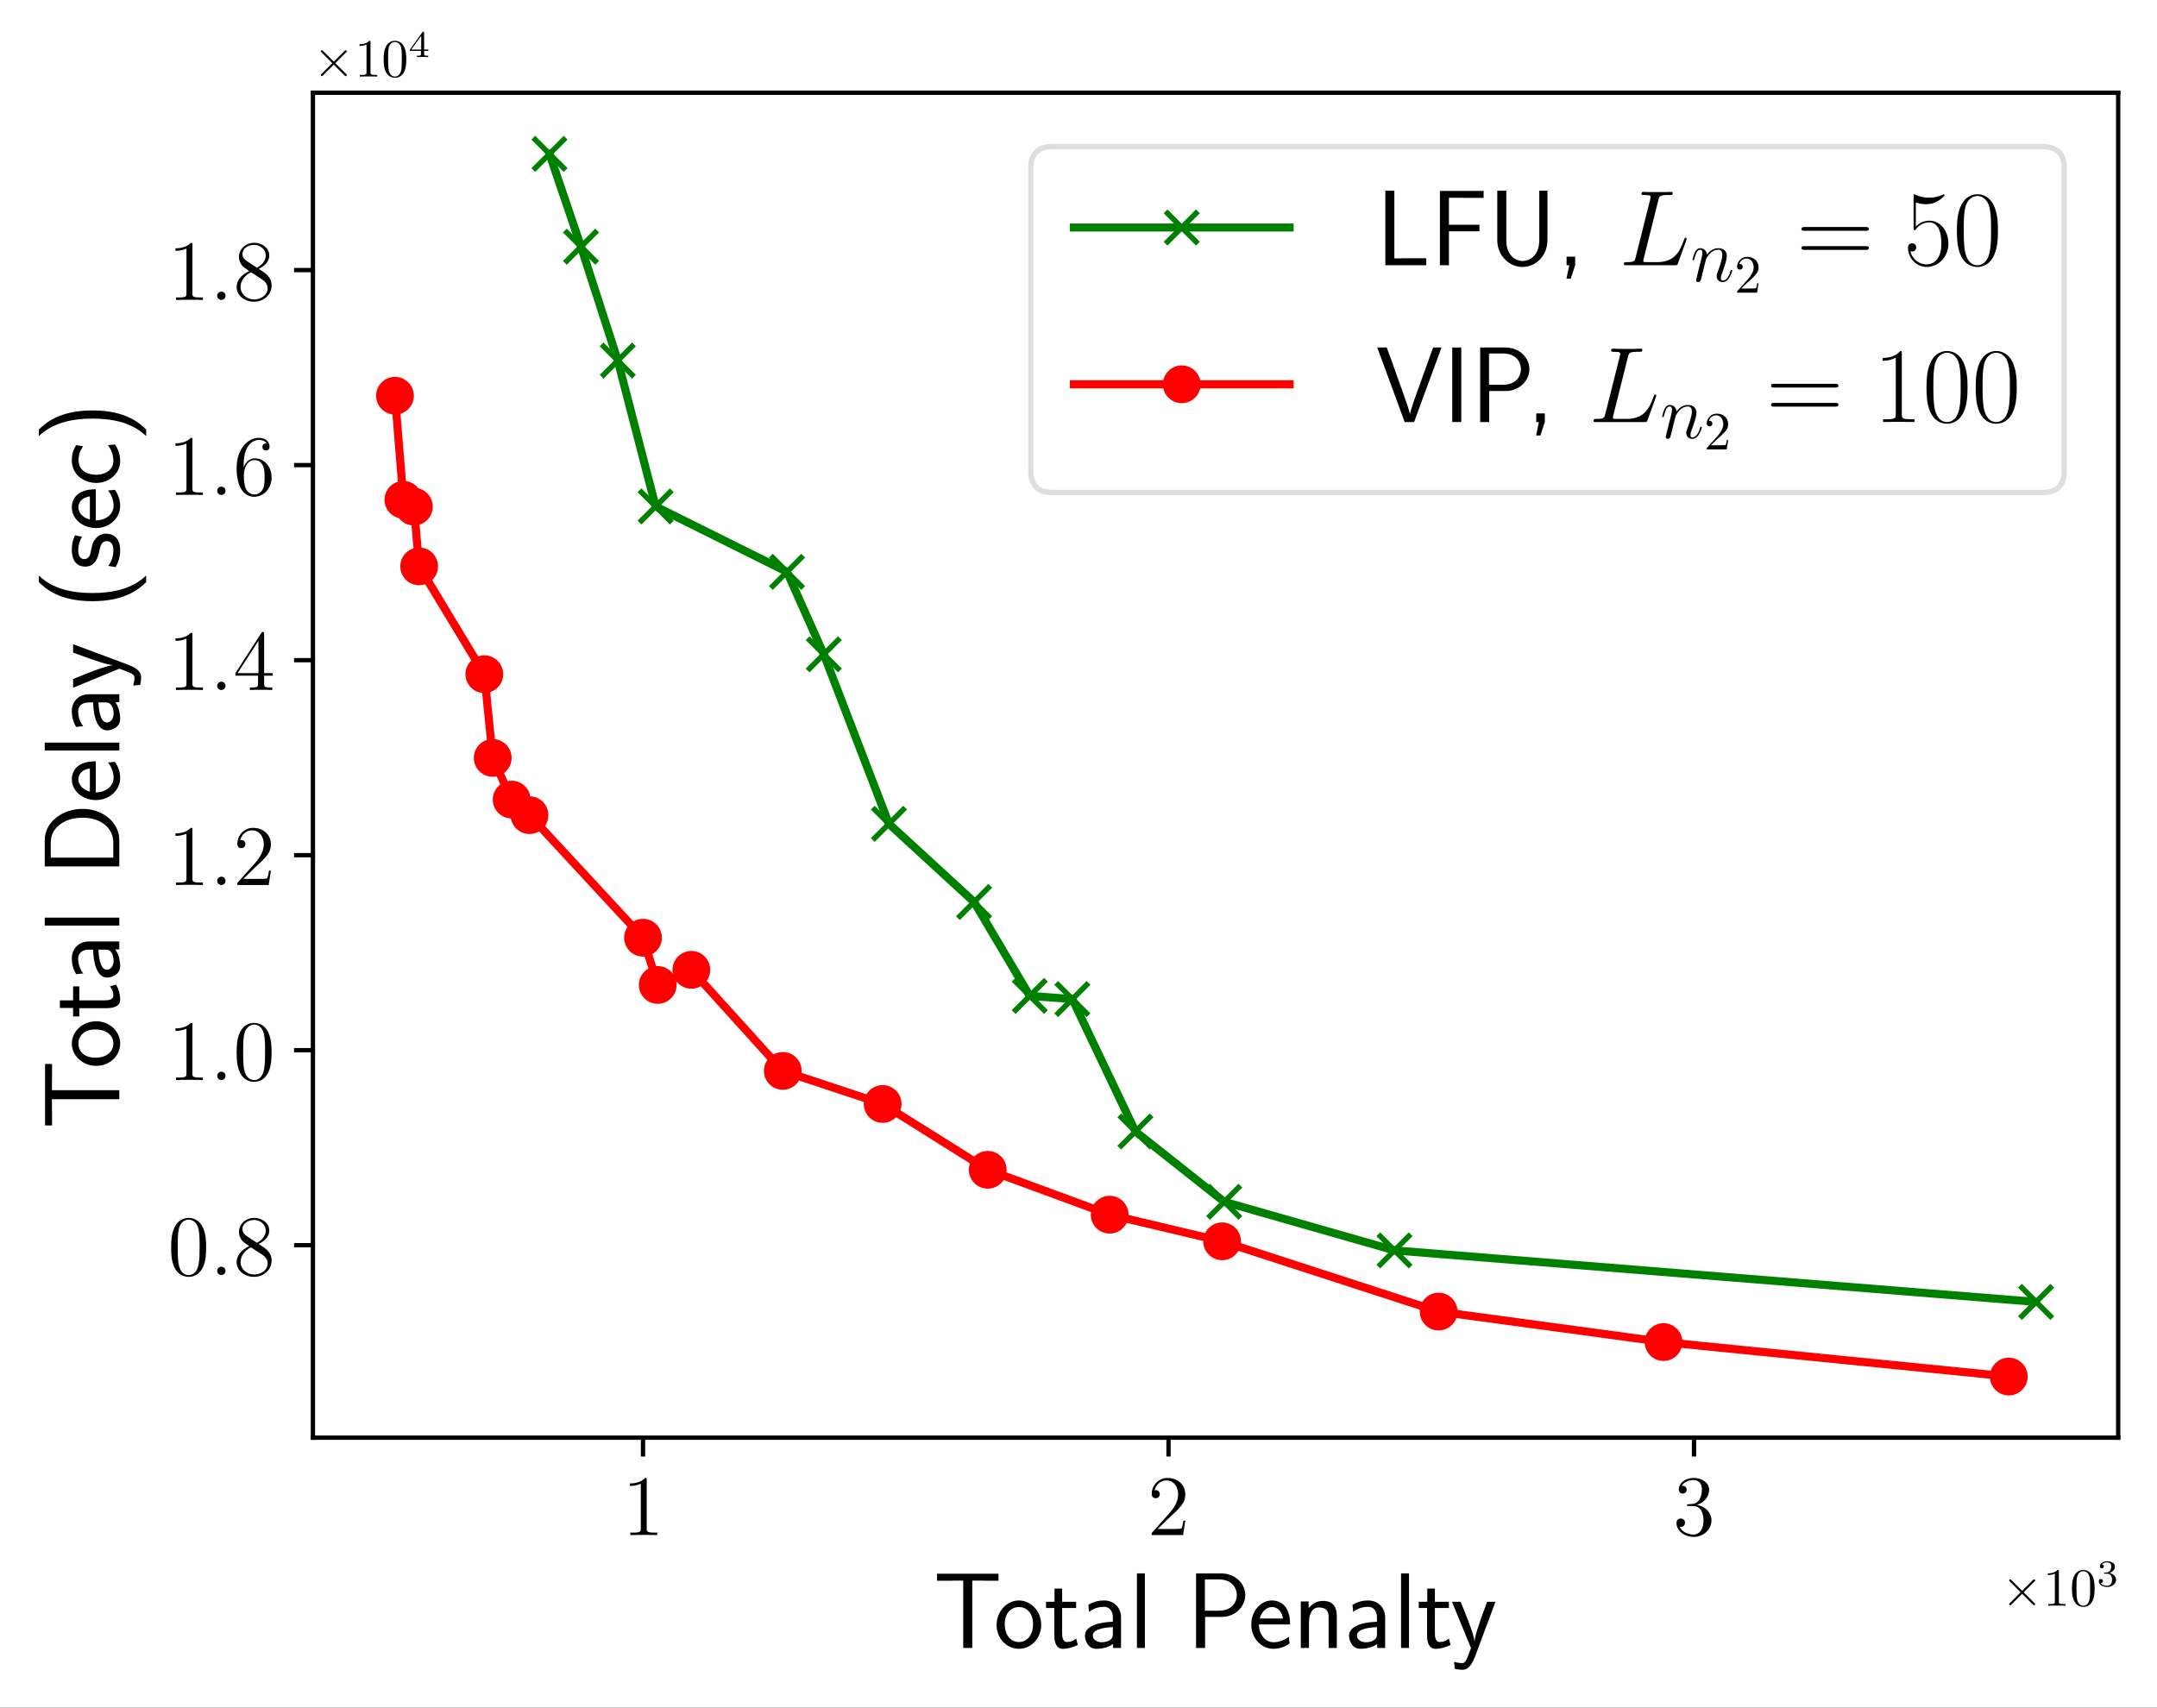 <svg xmlns="http://www.w3.org/2000/svg" xmlns:xlink="http://www.w3.org/1999/xlink" version="1.1" width="400.034pt" height="316.764pt" viewBox="0 0 400.034 316.764">
<rect x="0" y="0" width="400.034" height="316.764" fill="#333333" stroke="none"/>
<defs>
<path id="font_0_51" d="M.288 .641C.288 .664 .288 .665 .268 .665 .244 .638 .194 .601 .091 .601V.572C.114 .572 .164 .572 .219 .598V.077C.219 .041 .216 .029 .128 .029H.097V0C.124 .002 .221 .002 .254 .002 .287 .002 .383 .002 .41 0V.029H.379C.291 .029 .288 .041 .288 .077V.641Z"/>
<path id="font_0_52" d="M.44 .168H.418C.415 .151 .407 .096 .397 .08 .39 .071 .333 .071 .303 .071H.118C.145 .094 .206 .158 .232 .182 .384 .322 .44 .374 .44 .473 .44 .588 .349 .665 .233 .665 .117 .665 .049 .566 .049 .48 .049 .429 .093 .429 .096 .429 .117 .429 .143 .444 .143 .476 .143 .504 .124 .523 .096 .523 .087 .523 .085 .523 .082 .522 .101 .59 .155 .636 .22 .636 .305 .636 .357 .565 .357 .473 .357 .388 .308 .314 .251 .25L.049 .024V0H.414L.44 .168Z"/>
<path id="font_0_53" d="M.184 .359C.167 .358 .163 .357 .163 .348 .163 .338 .168 .338 .186 .338H.232C.317 .338 .355 .268 .355 .172 .355 .041 .287 .006 .238 .006 .19 .006 .108 .029 .079 .095 .111 .09 .14 .108 .14 .144 .14 .173 .119 .193 .091 .193 .067 .193 .041 .179 .041 .141 .041 .052 .13-.021 .241-.021 .36-.021 .448 .07 .448 .171 .448 .263 .374 .335 .278 .352 .365 .377 .421 .45 .421 .528 .421 .607 .339 .665 .242 .665 .142 .665 .068 .604 .068 .531 .068 .491 .099 .483 .114 .483 .135 .483 .159 .498 .159 .528 .159 .56 .135 .574 .113 .574 .107 .574 .105 .574 .102 .573 .14 .641 .234 .641 .239 .641 .272 .641 .337 .626 .337 .528 .337 .509 .334 .453 .305 .41 .275 .366 .241 .363 .214 .362L.184 .359Z"/>
<path id="font_1_86" d="M.362 .627H.445C.457 .627 .469 .626 .481 .626H.606V.691H.034V.626H.159C.171 .626 .183 .627 .195 .627H.278V0H.362V.627Z"/>
<path id="font_1_113" d="M.442 .214C.442 .342 .347 .442 .235 .442 .12 .442 .027 .339 .027 .214 .027 .087 .123-.008 .234-.008 .348-.008 .442 .09 .442 .214M.235 .055C.164 .055 .103 .113 .103 .222 .103 .338 .174 .381 .234 .381 .299 .381 .366 .334 .366 .222 .366 .109 .301 .055 .235 .055Z"/>
<path id="font_1_118" d="M.167 .372H.297V.43H.167V.553H.096V.43H.017V.372H.094V.119C.094 .062 .107-.008 .173-.008 .223-.008 .269 .006 .313 .029L.297 .088C.273 .067 .244 .055 .213 .055 .169 .055 .167 .111 .167 .136V.372Z"/>
<path id="font_1_99" d="M.376 .283C.376 .377 .309 .442 .219 .442 .175 .442 .127 .434 .072 .402L.078 .336C.103 .354 .146 .383 .218 .383 .269 .383 .3 .344 .3 .282V.244C.14 .239 .04 .193 .04 .114 .04 .073 .065-.008 .148-.008 .163-.008 .244-.006 .302 .037V0H.376V.283M.3 .132C.3 .114 .3 .09 .27 .072 .244 .055 .211 .053 .197 .053 .147 .053 .113 .081 .113 .116 .113 .186 .269 .193 .3 .194V.132Z"/>
<path id="font_1_110" d="M.148 .694H.074V0H.148V.694Z"/>
<path id="font_1_82" d="M.329 .289C.449 .289 .547 .382 .547 .492 .547 .6 .453 .694 .323 .694H.089V0H.173V.289H.329M.301 .638C.417 .638 .468 .565 .468 .492 .468 .424 .421 .347 .301 .347H.171V.638H.301Z"/>
<path id="font_1_103" d="M.391 .219C.391 .252 .389 .316 .357 .369 .322 .426 .265 .442 .222 .442 .118 .442 .03 .344 .03 .217 .03 .093 .121-.008 .236-.008 .281-.008 .336 .005 .386 .041 .386 .045 .384 .067 .383 .068 .383 .07 .38 .101 .38 .105 .332 .066 .277 .053 .237 .053 .173 .053 .104 .107 .101 .219H.391M.109 .274C.122 .329 .166 .381 .222 .381 .237 .381 .307 .379 .325 .274H.109Z"/>
<path id="font_1_112" d="M.409 .292C.409 .355 .394 .438 .281 .438 .217 .438 .175 .405 .147 .371V.433H.074V0H.15V.242C.15 .305 .174 .377 .242 .377 .33 .377 .333 .318 .333 .284V0H.409V.292Z"/>
<path id="font_1_123" d="M.418 .43H.34C.255 .201 .226 .108 .224 .058H.223C.22 .107 .176 .227 .141 .313L.094 .43H.013L.19-0C.179-.03 .163-.075 .158-.085 .136-.141 .121-.141 .105-.141 .101-.141 .069-.14 .033-.129L.039-.195C.064-.2 .089-.203 .107-.203 .132-.203 .182-.203 .228-.08L.418 .43Z"/>
<path id="font_2_3" d="M.389 .278 .189 .477C.177 .489 .175 .491 .167 .491 .157 .491 .147 .482 .147 .471 .147 .464 .149 .462 .16 .451L.36 .25 .16 .049C.149 .038 .147 .036 .147 .029 .147 .018 .157 .009 .167 .009 .175 .009 .177 .011 .189 .023L.388 .222 .595 .015C.597 .014 .604 .009 .61 .009 .622 .009 .63 .018 .63 .029 .63 .031 .63 .035 .627 .04 .626 .042 .467 .199 .417 .25L.6 .433C.605 .439 .62 .452 .625 .458 .626 .46 .63 .464 .63 .471 .63 .482 .622 .491 .61 .491 .602 .491 .598 .487 .587 .476L.389 .278Z"/>
<path id="font_3_51" d="M.294 .64C.294 .664 .294 .666 .271 .666 .209 .602 .121 .602 .089 .602V.571C.109 .571 .168 .571 .22 .597V.079C.22 .043 .217 .031 .127 .031H.095V0C.13 .003 .217 .003 .257 .003 .297 .003 .384 .003 .419 0V.031H.387C.297 .031 .294 .042 .294 .079V.64Z"/>
<path id="font_3_50" d="M.46 .32C.46 .4 .455 .48 .42 .554 .374 .65 .292 .666 .25 .666 .19 .666 .117 .64 .076 .547 .044 .478 .039 .4 .039 .32 .039 .245 .043 .155 .084 .079 .127-.002 .2-.022 .249-.022 .303-.022 .379-.001 .423 .094 .455 .163 .46 .241 .46 .32M.249-0C.21-0 .151 .025 .133 .121 .122 .181 .122 .273 .122 .332 .122 .396 .122 .462 .13 .516 .149 .635 .224 .644 .249 .644 .282 .644 .348 .626 .367 .527 .377 .471 .377 .395 .377 .332 .377 .257 .377 .189 .366 .125 .351 .03 .294-0 .249-0Z"/>
<path id="font_4_53" d="M.273 .334C.351 .334 .407 .28 .407 .173 .407 .049 .335 .012 .277 .012 .237 .012 .149 .023 .107 .082 .154 .084 .165 .117 .165 .138 .165 .17 .141 .193 .11 .193 .082 .193 .054 .176 .054 .135 .054 .041 .158-.02 .279-.02 .418-.02 .514 .073 .514 .173 .514 .251 .45 .329 .34 .352 .445 .39 .483 .465 .483 .526 .483 .605 .392 .664 .281 .664 .17 .664 .085 .61 .085 .53 .085 .496 .107 .477 .137 .477 .168 .477 .188 .5 .188 .528 .188 .557 .168 .578 .137 .58 .172 .624 .241 .635 .278 .635 .323 .635 .386 .613 .386 .526 .386 .484 .372 .438 .346 .407 .313 .369 .285 .367 .235 .364 .21 .362 .208 .362 .203 .361 .201 .361 .193 .359 .193 .348 .193 .334 .202 .334 .219 .334H.273Z"/>
<path id="font_0_50" d="M.448 .32C.448 .403 .443 .484 .407 .56 .366 .643 .294 .665 .245 .665 .187 .665 .116 .636 .079 .553 .051 .49 .041 .428 .041 .32 .041 .223 .048 .15 .084 .079 .123 .003 .192-.021 .244-.021 .331-.021 .381 .031 .41 .089 .446 .164 .448 .262 .448 .32M.244-.001C.212-.001 .147 .017 .128 .126 .117 .186 .117 .262 .117 .332 .117 .414 .117 .488 .133 .547 .15 .614 .201 .645 .244 .645 .282 .645 .34 .622 .359 .536 .372 .479 .372 .4 .372 .332 .372 .265 .372 .189 .361 .128 .342 .018 .279-.001 .244-.001Z"/>
<path id="font_5_59" d="M.184 .048C.184 .077 .16 .097 .136 .097 .107 .097 .087 .073 .087 .049 .087 .02 .111 0 .135 0 .164 0 .184 .024 .184 .048Z"/>
<path id="font_0_58" d="M.298 .361C.348 .388 .421 .434 .421 .518 .421 .605 .337 .665 .245 .665 .146 .665 .068 .592 .068 .501 .068 .467 .078 .433 .106 .399 .117 .386 .118 .385 .188 .336 .091 .291 .041 .224 .041 .151 .041 .045 .142-.021 .244-.021 .355-.021 .448 .061 .448 .166 .448 .268 .376 .313 .298 .361M.162 .451C.149 .46 .109 .486 .109 .535 .109 .6 .177 .641 .244 .641 .316 .641 .38 .589 .38 .517 .38 .456 .336 .407 .278 .375L.162 .451M.209 .322 .33 .243C.356 .226 .402 .195 .402 .134 .402 .058 .325 .006 .245 .006 .16 .006 .087 .068 .087 .151 .087 .229 .144 .292 .209 .322Z"/>
<path id="font_0_54" d="M.361 .651C.361 .67 .361 .675 .347 .675 .339 .675 .336 .675 .328 .663L.027 .196V.167H.29V.076C.29 .039 .288 .029 .215 .029H.195V0C.218 .002 .297 .002 .325 .002 .353 .002 .433 .002 .456 0V.029H.436C.364 .029 .361 .039 .361 .076V.167H.462V.196H.361V.651M.295 .573V.196H.052L.295 .573Z"/>
<path id="font_0_56" d="M.123 .348C.123 .601 .246 .641 .3 .641 .336 .641 .372 .63 .391 .6 .379 .6 .341 .6 .341 .559 .341 .537 .356 .518 .382 .518 .407 .518 .424 .533 .424 .562 .424 .614 .386 .665 .299 .665 .173 .665 .041 .536 .041 .316 .041 .041 .161-.021 .246-.021 .355-.021 .448 .074 .448 .204 .448 .337 .355 .426 .255 .426 .166 .426 .133 .349 .123 .321V.348M.246 .006C.183 .006 .153 .062 .144 .083 .135 .109 .125 .158 .125 .228 .125 .307 .161 .406 .251 .406 .306 .406 .335 .369 .35 .335 .366 .298 .366 .248 .366 .205 .366 .154 .366 .109 .347 .071 .322 .023 .286 .006 .246 .006Z"/>
<path id="font_1_70" d="M.089 .694V0H.335C.499 0 .625 .154 .625 .341 .625 .534 .499 .694 .335 .694H.089M.171 .056V.638H.313C.447 .638 .543 .515 .543 .341 .543 .174 .448 .056 .313 .056H.171Z"/>
<path id="font_1_41" d="M.252 .749C.198 .694 .074 .566 .074 .25 .074-.067 .198-.194 .252-.25H.313C.19-.122 .15 .057 .15 .249 .15 .44 .188 .62 .313 .749H.252Z"/>
<path id="font_1_117" d="M.322 .412C.263 .44 .217 .442 .187 .442 .116 .442 .031 .417 .031 .316 .031 .215 .141 .193 .171 .187 .217 .178 .268 .168 .268 .118 .268 .055 .196 .055 .183 .055 .143 .055 .088 .066 .038 .102L.026 .035C.083 .002 .138-.008 .184-.008 .307-.008 .338 .067 .338 .124 .338 .173 .31 .206 .291 .221 .258 .247 .246 .25 .164 .267 .15 .269 .101 .28 .101 .325 .101 .382 .164 .382 .178 .382 .243 .382 .283 .362 .31 .347L.322 .412Z"/>
<path id="font_1_101" d="M.385 .399C.385 .406 .339 .426 .327 .43 .294 .442 .252 .442 .241 .442 .111 .442 .033 .329 .033 .215 .033 .095 .12-.008 .237-.008 .304-.008 .352 .014 .391 .04L.385 .106C.342 .073 .292 .055 .238 .055 .16 .055 .109 .123 .109 .216 .109 .288 .142 .379 .242 .379 .297 .379 .328 .368 .374 .337L.385 .399Z"/>
<path id="font_1_42" d="M.113-.25C.167-.195 .291-.067 .291 .249 .291 .566 .167 .693 .113 .749H.052C.175 .621 .215 .442 .215 .25 .215 .059 .177-.121 .052-.25H.113Z"/>
<path id="font_4_54" d="M.529 .164V.2H.418V.646C.418 .667 .418 .674 .396 .674 .384 .674 .38 .674 .37 .66L.039 .2V.164H.333V.082C.333 .048 .333 .036 .252 .036H.225V0C.275 .002 .339 .004 .375 .004 .412 .004 .476 .002 .526 0V.036H.499C.418 .036 .418 .048 .418 .082V.164H.529M.34 .566V.2H.076L.34 .566Z"/>
<clipPath id="clip_6">
<path transform="matrix(1,0,0,-1,0,316.764)" d="M58.034 50.082H392.834V299.562H58.034Z"/>
</clipPath>
<clipPath id="clip_7">
<path transform="matrix(1,0,0,-1,377.616,241.497)" d="M-8-8H8V8H-8Z"/>
</clipPath>
<clipPath id="clip_8">
<path transform="matrix(1,0,0,-1,258.619,231.944)" d="M-8-8H8V8H-8Z"/>
</clipPath>
<clipPath id="clip_9">
<path transform="matrix(1,0,0,-1,227.042,222.93)" d="M-8-8H8V8H-8Z"/>
</clipPath>
<clipPath id="clip_10">
<path transform="matrix(1,0,0,-1,210.572,209.887)" d="M-8-8H8V8H-8Z"/>
</clipPath>
<clipPath id="clip_11">
<path transform="matrix(1,0,0,-1,198.877,185.326)" d="M-8-8H8V8H-8Z"/>
</clipPath>
<clipPath id="clip_12">
<path transform="matrix(1,0,0,-1,190.983,184.737)" d="M-8-8H8V8H-8Z"/>
</clipPath>
<clipPath id="clip_13">
<path transform="matrix(1,0,0,-1,180.652,167.313)" d="M-8-8H8V8H-8Z"/>
</clipPath>
<clipPath id="clip_14">
<path transform="matrix(1,0,0,-1,164.864,152.821)" d="M-8-8H8V8H-8Z"/>
</clipPath>
<clipPath id="clip_15">
<path transform="matrix(1,0,0,-1,152.779,121.373)" d="M-8-8H8V8H-8Z"/>
</clipPath>
<clipPath id="clip_16">
<path transform="matrix(1,0,0,-1,145.957,106.073)" d="M-8-8H8V8H-8Z"/>
</clipPath>
<clipPath id="clip_17">
<path transform="matrix(1,0,0,-1,121.592,93.944)" d="M-8-8H8V8H-8Z"/>
</clipPath>
<clipPath id="clip_18">
<path transform="matrix(1,0,0,-1,114.575,66.885)" d="M-8-8H8V8H-8Z"/>
</clipPath>
<clipPath id="clip_19">
<path transform="matrix(1,0,0,-1,107.753,45.762)" d="M-8-8H8V8H-8Z"/>
</clipPath>
<clipPath id="clip_20">
<path transform="matrix(1,0,0,-1,101.905,28.543)" d="M-8-8H8V8H-8Z"/>
</clipPath>
<clipPath id="clip_21">
<path transform="matrix(1,0,0,-1,0,316.764)" d="M58.034 50.082H392.834V299.562H58.034Z"/>
</clipPath>
<clipPath id="clip_22">
<path transform="matrix(1,0,0,-1,372.548,255.343)" d="M-8-8H8V8H-8Z"/>
</clipPath>
<clipPath id="clip_23">
<path transform="matrix(1,0,0,-1,308.518,248.947)" d="M-8-8H8V8H-8Z"/>
</clipPath>
<clipPath id="clip_24">
<path transform="matrix(1,0,0,-1,266.805,243.291)" d="M-8-8H8V8H-8Z"/>
</clipPath>
<clipPath id="clip_25">
<path transform="matrix(1,0,0,-1,226.652,230.26)" d="M-8-8H8V8H-8Z"/>
</clipPath>
<clipPath id="clip_26">
<path transform="matrix(1,0,0,-1,205.796,225.317)" d="M-8-8H8V8H-8Z"/>
</clipPath>
<clipPath id="clip_27">
<path transform="matrix(1,0,0,-1,183.186,216.992)" d="M-8-8H8V8H-8Z"/>
</clipPath>
<clipPath id="clip_28">
<path transform="matrix(1,0,0,-1,163.694,204.781)" d="M-8-8H8V8H-8Z"/>
</clipPath>
<clipPath id="clip_29">
<path transform="matrix(1,0,0,-1,145.177,198.645)" d="M-8-8H8V8H-8Z"/>
</clipPath>
<clipPath id="clip_30">
<path transform="matrix(1,0,0,-1,128.219,179.9)" d="M-8-8H8V8H-8Z"/>
</clipPath>
<clipPath id="clip_31">
<path transform="matrix(1,0,0,-1,121.982,182.708)" d="M-8-8H8V8H-8Z"/>
</clipPath>
<clipPath id="clip_32">
<path transform="matrix(1,0,0,-1,119.253,173.942)" d="M-8-8H8V8H-8Z"/>
</clipPath>
<clipPath id="clip_33">
<path transform="matrix(1,0,0,-1,98.202,151.202)" d="M-8-8H8V8H-8Z"/>
</clipPath>
<clipPath id="clip_34">
<path transform="matrix(1,0,0,-1,94.888,148.321)" d="M-8-8H8V8H-8Z"/>
</clipPath>
<clipPath id="clip_35">
<path transform="matrix(1,0,0,-1,91.38,140.588)" d="M-8-8H8V8H-8Z"/>
</clipPath>
<clipPath id="clip_36">
<path transform="matrix(1,0,0,-1,89.82,125.057)" d="M-8-8H8V8H-8Z"/>
</clipPath>
<clipPath id="clip_37">
<path transform="matrix(1,0,0,-1,77.735,105.06)" d="M-8-8H8V8H-8Z"/>
</clipPath>
<clipPath id="clip_38">
<path transform="matrix(1,0,0,-1,76.761,93.98)" d="M-8-8H8V8H-8Z"/>
</clipPath>
<clipPath id="clip_39">
<path transform="matrix(1,0,0,-1,74.812,92.707)" d="M-8-8H8V8H-8Z"/>
</clipPath>
<clipPath id="clip_40">
<path transform="matrix(1,0,0,-1,73.252,73.408)" d="M-8-8H8V8H-8Z"/>
</clipPath>
<path id="font_1_78" d="M.261 .065C.249 .065 .237 .064 .225 .064H.172V.694H.088V0H.469V.065H.261Z"/>
<path id="font_1_72" d="M.456 .316V.377H.172V.628H.294C.306 .628 .318 .627 .33 .627H.495V.692H.088V0H.172V.316H.456Z"/>
<path id="font_1_87" d="M.555 .694H.479V.232C.479 .099 .398 .04 .324 .04 .248 .04 .172 .102 .172 .231V.694H.088V.233C.088 .089 .199-.016 .323-.016 .447-.016 .555 .089 .555 .233V.694Z"/>
<path id="font_1_45" d="M.17 .001V.08H.09V0H.115L.089-.125H.129L.17 .001Z"/>
<path id="font_5_77" d="M.367 .606C.376 .644 .379 .654 .467 .654 .494 .654 .501 .654 .501 .673 .501 .683 .49 .683 .486 .683 .466 .683 .443 .681 .423 .681H.289C.27 .681 .248 .683 .229 .683 .221 .683 .21 .683 .21 .664 .21 .654 .219 .654 .234 .654 .295 .654 .295 .646 .295 .635 .295 .633 .295 .627 .291 .612L.156 .074C.147 .039 .145 .029 .075 .029 .056 .029 .046 .029 .046 .011 .046 0 .052 0 .072 0H.52C.542 0 .543 .001 .55 .019L.627 .232C.629 .237 .631 .243 .631 .246 .631 .252 .626 .256 .621 .256 .62 .256 .615 .256 .613 .252 .611 .251 .611 .249 .603 .23 .571 .142 .526 .029 .357 .029H.261C.247 .029 .245 .029 .239 .03 .228 .031 .227 .033 .227 .041 .227 .048 .229 .054 .231 .063L.367 .606Z"/>
<path id="font_5_111" d="M.206 .293C.208 .299 .233 .349 .27 .381 .296 .405 .33 .421 .369 .421 .409 .421 .423 .391 .423 .351 .423 .294 .382 .18 .362 .126 .353 .102 .348 .089 .348 .071 .348 .026 .379-.01 .427-.01 .52-.01 .555 .137 .555 .143 .555 .148 .551 .152 .545 .152 .536 .152 .535 .149 .53 .132 .507 .05 .469 .01 .43 .01 .42 .01 .404 .011 .404 .043 .404 .068 .415 .098 .421 .112 .441 .167 .483 .279 .483 .336 .483 .396 .448 .441 .372 .441 .283 .441 .236 .378 .218 .353 .215 .41 .174 .441 .13 .441 .098 .441 .076 .422 .059 .388 .041 .352 .027 .292 .027 .288 .027 .284 .031 .279 .038 .279 .046 .279 .047 .28 .053 .303 .069 .364 .087 .421 .127 .421 .15 .421 .158 .405 .158 .375 .158 .353 .148 .314 .141 .283L.113 .175C.109 .156 .098 .111 .093 .093 .086 .067 .075 .02 .075 .015 .075 .001 .086-.01 .101-.01 .113-.01 .127-.004 .135 .011 .137 .016 .146 .051 .151 .071L.173 .161 .206 .293Z"/>
<path id="font_3_52" d="M.127 .077 .233 .18C.389 .318 .449 .372 .449 .472 .449 .586 .359 .666 .237 .666 .124 .666 .05 .574 .05 .485 .05 .429 .1 .429 .103 .429 .12 .429 .155 .441 .155 .482 .155 .508 .137 .534 .102 .534 .094 .534 .092 .534 .089 .533 .112 .598 .166 .635 .224 .635 .315 .635 .358 .554 .358 .472 .358 .392 .308 .313 .253 .251L.061 .037C.05 .026 .05 .024 .05 0H.421L.449 .174H.424C.419 .144 .412 .1 .402 .085 .395 .077 .329 .077 .307 .077H.127Z"/>
<path id="font_41_63" d="M.643 .321C.658 .321 .673 .321 .673 .338 .673 .356 .656 .356 .639 .356H.08C.063 .356 .046 .356 .046 .338 .046 .321 .061 .321 .076 .321H.643M.639 .143C.656 .143 .673 .143 .673 .161 .673 .178 .658 .178 .643 .178H.076C.061 .178 .046 .178 .046 .161 .046 .143 .063 .143 .08 .143H.639Z"/>
<path id="font_41_55" d="M.114 .585C.124 .581 .165 .568 .207 .568 .3 .568 .351 .618 .38 .647 .38 .655 .38 .66 .374 .66 .373 .66 .371 .66 .363 .656 .328 .641 .287 .629 .237 .629 .207 .629 .162 .633 .113 .655 .102 .66 .1 .66 .099 .66 .094 .66 .093 .659 .093 .639V.349C.093 .331 .093 .326 .103 .326 .108 .326 .11 .328 .115 .335 .147 .38 .191 .399 .241 .399 .276 .399 .351 .377 .351 .206 .351 .174 .351 .116 .321 .07 .296 .029 .257 .008 .214 .008 .148 .008 .081 .054 .063 .131 .067 .13 .075 .128 .079 .128 .092 .128 .117 .135 .117 .166 .117 .193 .098 .204 .079 .204 .056 .204 .041 .19 .041 .162 .041 .075 .11-.016 .216-.016 .319-.016 .417 .073 .417 .202 .417 .322 .339 .415 .242 .415 .191 .415 .148 .396 .114 .36V.585Z"/>
<path id="font_41_50" d="M.42 .321C.42 .382 .419 .486 .377 .566 .34 .636 .281 .661 .229 .661 .181 .661 .12 .639 .082 .567 .042 .492 .038 .399 .038 .321 .038 .264 .039 .177 .07 .101 .113-.002 .19-.016 .229-.016 .275-.016 .345 .003 .386 .098 .416 .167 .42 .248 .42 .321M.229 0C.165 0 .127 .055 .113 .131 .102 .19 .102 .276 .102 .332 .102 .409 .102 .473 .115 .534 .134 .619 .19 .645 .229 .645 .27 .645 .323 .618 .342 .536 .355 .479 .356 .412 .356 .332 .356 .267 .356 .187 .344 .128 .323 .019 .264 0 .229 0Z"/>
<path id="font_1_88" d="M.611 .694H.533L.36 .214C.355 .2 .324 .108 .318 .076H.317C.309 .114 .277 .203 .26 .252L.144 .577 .101 .694H.013L.268 0H.356L.611 .694Z"/>
<path id="font_1_75" d="M.171 .694H.087V0H.171V.694Z"/>
<path id="font_41_51" d="M.266 .639C.266 .66 .265 .661 .251 .661 .212 .614 .153 .599 .097 .597 .094 .597 .089 .597 .088 .595 .087 .593 .087 .591 .087 .57 .118 .57 .17 .576 .21 .6V.073C.21 .038 .208 .026 .122 .026H.092V0C.14 .001 .19 .002 .238 .002 .286 .002 .336 .001 .384 0V.026H.354C.268 .026 .266 .037 .266 .073V.639Z"/>
</defs>
<path transform="matrix(1,0,0,-1,0,316.764)" d="M0 0H400.034V316.764H0Z" fill="#ffffff"/>
<path transform="matrix(1,0,0,-1,0,316.764)" d="M58.034 50.082H392.834V299.562H58.034Z" fill="#ffffff"/>
<path transform="matrix(1,0,0,-1,0,316.764)" d="M119.253 50.082V46.582"/>
<path transform="matrix(1,0,0,-1,0,316.764)" stroke-width=".8" stroke-linecap="butt" stroke-linejoin="round" fill="none" stroke="#000000" d="M119.253 50.082V46.582"/>
<use data-text="1" xlink:href="#font_0_51" transform="matrix(15.94,0,0,-15.94,115.351,284.752)"/>
<path transform="matrix(1,0,0,-1,0,316.764)" d="M216.712 50.082V46.582"/>
<path transform="matrix(1,0,0,-1,0,316.764)" stroke-width=".8" stroke-linecap="butt" stroke-linejoin="round" fill="none" stroke="#000000" d="M216.712 50.082V46.582"/>
<use data-text="2" xlink:href="#font_0_52" transform="matrix(15.94,0,0,-15.94,212.81,284.752)"/>
<path transform="matrix(1,0,0,-1,0,316.764)" d="M314.17 50.082V46.582"/>
<path transform="matrix(1,0,0,-1,0,316.764)" stroke-width=".8" stroke-linecap="butt" stroke-linejoin="round" fill="none" stroke="#000000" d="M314.17 50.082V46.582"/>
<use data-text="3" xlink:href="#font_0_53" transform="matrix(15.94,0,0,-15.94,310.268,284.752)"/>
<use data-text="T" xlink:href="#font_1_86" transform="matrix(19.925,0,0,-19.925,173.101,305.689)"/>
<use data-text="o" xlink:href="#font_1_113" transform="matrix(19.925,0,0,-19.925,184.292,305.689)"/>
<use data-text="t" xlink:href="#font_1_118" transform="matrix(19.925,0,0,-19.925,193.657,305.689)"/>
<use data-text="a" xlink:href="#font_1_99" transform="matrix(19.925,0,0,-19.925,200.412,305.689)"/>
<use data-text="l" xlink:href="#font_1_110" transform="matrix(19.925,0,0,-19.925,209.378,305.689)"/>
<use data-text="P" xlink:href="#font_1_82" transform="matrix(19.925,0,0,-19.925,220.047,305.689)"/>
<use data-text="e" xlink:href="#font_1_103" transform="matrix(19.925,0,0,-19.925,231.462,305.689)"/>
<use data-text="n" xlink:href="#font_1_112" transform="matrix(19.925,0,0,-19.925,239.771,305.689)"/>
<use data-text="a" xlink:href="#font_1_99" transform="matrix(19.925,0,0,-19.925,249.395,305.689)"/>
<use data-text="l" xlink:href="#font_1_110" transform="matrix(19.925,0,0,-19.925,258.361,305.689)"/>
<use data-text="t" xlink:href="#font_1_118" transform="matrix(19.925,0,0,-19.925,262.785,305.689)"/>
<use data-text="y" xlink:href="#font_1_123" transform="matrix(19.925,0,0,-19.925,269.019,305.689)"/>
<use data-text="&#x00d7;" xlink:href="#font_2_3" transform="matrix(9.963,0,0,-9.963,371.152,297.854)"/>
<use data-text="1" xlink:href="#font_3_51" transform="matrix(9.963,0,0,-9.963,378.9,297.854)"/>
<use data-text="0" xlink:href="#font_3_50" transform="matrix(9.963,0,0,-9.963,383.882,297.854)"/>
<use data-text="3" xlink:href="#font_4_53" transform="matrix(6.974,0,0,-6.974,388.863,294.239)"/>
<path transform="matrix(1,0,0,-1,0,316.764)" d="M58.034 85.784H54.534"/>
<path transform="matrix(1,0,0,-1,0,316.764)" stroke-width=".8" stroke-linecap="butt" stroke-linejoin="round" fill="none" stroke="#000000" d="M58.034 85.784H54.534"/>
<use data-text="0" xlink:href="#font_0_50" transform="matrix(15.94,0,0,-15.94,31.091,236.515)"/>
<use data-text="." xlink:href="#font_5_59" transform="matrix(15.94,0,0,-15.94,38.895,236.515)"/>
<use data-text="8" xlink:href="#font_0_58" transform="matrix(15.94,0,0,-15.94,43.23,236.515)"/>
<path transform="matrix(1,0,0,-1,0,316.764)" d="M58.034 121.959H54.534"/>
<path transform="matrix(1,0,0,-1,0,316.764)" stroke-width=".8" stroke-linecap="butt" stroke-linejoin="round" fill="none" stroke="#000000" d="M58.034 121.959H54.534"/>
<use data-text="1" xlink:href="#font_0_51" transform="matrix(15.94,0,0,-15.94,31.091,200.34)"/>
<use data-text="." xlink:href="#font_5_59" transform="matrix(15.94,0,0,-15.94,38.895,200.34)"/>
<use data-text="0" xlink:href="#font_0_50" transform="matrix(15.94,0,0,-15.94,43.23,200.34)"/>
<path transform="matrix(1,0,0,-1,0,316.764)" d="M58.034 158.134H54.534"/>
<path transform="matrix(1,0,0,-1,0,316.764)" stroke-width=".8" stroke-linecap="butt" stroke-linejoin="round" fill="none" stroke="#000000" d="M58.034 158.134H54.534"/>
<use data-text="1" xlink:href="#font_0_51" transform="matrix(15.94,0,0,-15.94,31.091,164.165)"/>
<use data-text="." xlink:href="#font_5_59" transform="matrix(15.94,0,0,-15.94,38.895,164.165)"/>
<use data-text="2" xlink:href="#font_0_52" transform="matrix(15.94,0,0,-15.94,43.23,164.165)"/>
<path transform="matrix(1,0,0,-1,0,316.764)" d="M58.034 194.31H54.534"/>
<path transform="matrix(1,0,0,-1,0,316.764)" stroke-width=".8" stroke-linecap="butt" stroke-linejoin="round" fill="none" stroke="#000000" d="M58.034 194.31H54.534"/>
<use data-text="1" xlink:href="#font_0_51" transform="matrix(15.94,0,0,-15.94,31.091,127.99)"/>
<use data-text="." xlink:href="#font_5_59" transform="matrix(15.94,0,0,-15.94,38.895,127.99)"/>
<use data-text="4" xlink:href="#font_0_54" transform="matrix(15.94,0,0,-15.94,43.23,127.99)"/>
<path transform="matrix(1,0,0,-1,0,316.764)" d="M58.034 230.485H54.534"/>
<path transform="matrix(1,0,0,-1,0,316.764)" stroke-width=".8" stroke-linecap="butt" stroke-linejoin="round" fill="none" stroke="#000000" d="M58.034 230.485H54.534"/>
<use data-text="1" xlink:href="#font_0_51" transform="matrix(15.94,0,0,-15.94,31.091,91.814)"/>
<use data-text="." xlink:href="#font_5_59" transform="matrix(15.94,0,0,-15.94,38.895,91.814)"/>
<use data-text="6" xlink:href="#font_0_56" transform="matrix(15.94,0,0,-15.94,43.23,91.814)"/>
<path transform="matrix(1,0,0,-1,0,316.764)" d="M58.034 266.66H54.534"/>
<path transform="matrix(1,0,0,-1,0,316.764)" stroke-width=".8" stroke-linecap="butt" stroke-linejoin="round" fill="none" stroke="#000000" d="M58.034 266.66H54.534"/>
<use data-text="1" xlink:href="#font_0_51" transform="matrix(15.94,0,0,-15.94,31.091,55.639)"/>
<use data-text="." xlink:href="#font_5_59" transform="matrix(15.94,0,0,-15.94,38.895,55.639)"/>
<use data-text="8" xlink:href="#font_0_58" transform="matrix(15.94,0,0,-15.94,43.23,55.639)"/>
<use data-text="T" xlink:href="#font_1_86" transform="matrix(0,-19.925,-19.925,-0,22.126,209.442)"/>
<use data-text="o" xlink:href="#font_1_113" transform="matrix(0,-19.925,-19.925,-0,22.126,198.251)"/>
<use data-text="t" xlink:href="#font_1_118" transform="matrix(0,-19.925,-19.925,-0,22.126,188.886)"/>
<use data-text="a" xlink:href="#font_1_99" transform="matrix(0,-19.925,-19.925,-0,22.126,182.131)"/>
<use data-text="l" xlink:href="#font_1_110" transform="matrix(0,-19.925,-19.925,-0,22.126,173.165)"/>
<use data-text="D" xlink:href="#font_1_70" transform="matrix(0,-19.925,-19.925,-0,22.126,162.496)"/>
<use data-text="e" xlink:href="#font_1_103" transform="matrix(0,-19.925,-19.925,-0,22.126,149.006)"/>
<use data-text="l" xlink:href="#font_1_110" transform="matrix(0,-19.925,-19.925,-0,22.126,140.697)"/>
<use data-text="a" xlink:href="#font_1_99" transform="matrix(0,-19.925,-19.925,-0,22.126,136.274)"/>
<use data-text="y" xlink:href="#font_1_123" transform="matrix(0,-19.925,-19.925,-0,22.126,127.828)"/>
<use data-text="(" xlink:href="#font_1_41" transform="matrix(0,-19.925,-19.925,-0,22.126,112.994)"/>
<use data-text="s" xlink:href="#font_1_117" transform="matrix(0,-19.925,-19.925,-0,22.126,105.722)"/>
<use data-text="e" xlink:href="#font_1_103" transform="matrix(0,-19.925,-19.925,-0,22.126,98.549)"/>
<use data-text="c" xlink:href="#font_1_101" transform="matrix(0,-19.925,-19.925,-0,22.126,90.24)"/>
<use data-text=")" xlink:href="#font_1_42" transform="matrix(0,-19.925,-19.925,-0,22.126,81.931)"/>
<use data-text="&#x00d7;" xlink:href="#font_2_3" transform="matrix(9.963,0,0,-9.963,58.034,14.203)"/>
<use data-text="1" xlink:href="#font_3_51" transform="matrix(9.963,0,0,-9.963,65.783,14.203)"/>
<use data-text="0" xlink:href="#font_3_50" transform="matrix(9.963,0,0,-9.963,70.764,14.203)"/>
<use data-text="4" xlink:href="#font_4_54" transform="matrix(6.974,0,0,-6.974,75.746,10.587)"/>
<g clip-path="url(#clip_6)">
<path transform="matrix(1,0,0,-1,0,316.764)" stroke-width="1.5" stroke-linecap="square" stroke-linejoin="round" fill="none" stroke="#008000" d="M377.616 75.267 258.619 84.821 227.042 93.834 210.572 106.877 198.877 131.439 190.983 132.028 180.652 149.451 164.864 163.943 152.779 195.392 145.957 210.691 121.592 222.82 114.575 249.879 107.753 271.002 101.905 288.222"/>
<g clip-path="url(#clip_7)">
<path transform="matrix(1,0,0,-1,377.616,241.497)" d="M-3-3 3 3M-3 3 3-3" fill="#008000"/>
<path transform="matrix(1,0,0,-1,377.616,241.497)" stroke-width="1" stroke-linecap="butt" stroke-linejoin="round" fill="none" stroke="#008000" d="M-3-3 3 3M-3 3 3-3"/>
</g>
<g clip-path="url(#clip_8)">
<path transform="matrix(1,0,0,-1,258.619,231.944)" d="M-3-3 3 3M-3 3 3-3" fill="#008000"/>
<path transform="matrix(1,0,0,-1,258.619,231.944)" stroke-width="1" stroke-linecap="butt" stroke-linejoin="round" fill="none" stroke="#008000" d="M-3-3 3 3M-3 3 3-3"/>
</g>
<g clip-path="url(#clip_9)">
<path transform="matrix(1,0,0,-1,227.042,222.93)" d="M-3-3 3 3M-3 3 3-3" fill="#008000"/>
<path transform="matrix(1,0,0,-1,227.042,222.93)" stroke-width="1" stroke-linecap="butt" stroke-linejoin="round" fill="none" stroke="#008000" d="M-3-3 3 3M-3 3 3-3"/>
</g>
<g clip-path="url(#clip_10)">
<path transform="matrix(1,0,0,-1,210.572,209.887)" d="M-3-3 3 3M-3 3 3-3" fill="#008000"/>
<path transform="matrix(1,0,0,-1,210.572,209.887)" stroke-width="1" stroke-linecap="butt" stroke-linejoin="round" fill="none" stroke="#008000" d="M-3-3 3 3M-3 3 3-3"/>
</g>
<g clip-path="url(#clip_11)">
<path transform="matrix(1,0,0,-1,198.877,185.326)" d="M-3-3 3 3M-3 3 3-3" fill="#008000"/>
<path transform="matrix(1,0,0,-1,198.877,185.326)" stroke-width="1" stroke-linecap="butt" stroke-linejoin="round" fill="none" stroke="#008000" d="M-3-3 3 3M-3 3 3-3"/>
</g>
<g clip-path="url(#clip_12)">
<path transform="matrix(1,0,0,-1,190.983,184.737)" d="M-3-3 3 3M-3 3 3-3" fill="#008000"/>
<path transform="matrix(1,0,0,-1,190.983,184.737)" stroke-width="1" stroke-linecap="butt" stroke-linejoin="round" fill="none" stroke="#008000" d="M-3-3 3 3M-3 3 3-3"/>
</g>
<g clip-path="url(#clip_13)">
<path transform="matrix(1,0,0,-1,180.652,167.313)" d="M-3-3 3 3M-3 3 3-3" fill="#008000"/>
<path transform="matrix(1,0,0,-1,180.652,167.313)" stroke-width="1" stroke-linecap="butt" stroke-linejoin="round" fill="none" stroke="#008000" d="M-3-3 3 3M-3 3 3-3"/>
</g>
<g clip-path="url(#clip_14)">
<path transform="matrix(1,0,0,-1,164.864,152.821)" d="M-3-3 3 3M-3 3 3-3" fill="#008000"/>
<path transform="matrix(1,0,0,-1,164.864,152.821)" stroke-width="1" stroke-linecap="butt" stroke-linejoin="round" fill="none" stroke="#008000" d="M-3-3 3 3M-3 3 3-3"/>
</g>
<g clip-path="url(#clip_15)">
<path transform="matrix(1,0,0,-1,152.779,121.373)" d="M-3-3 3 3M-3 3 3-3" fill="#008000"/>
<path transform="matrix(1,0,0,-1,152.779,121.373)" stroke-width="1" stroke-linecap="butt" stroke-linejoin="round" fill="none" stroke="#008000" d="M-3-3 3 3M-3 3 3-3"/>
</g>
<g clip-path="url(#clip_16)">
<path transform="matrix(1,0,0,-1,145.957,106.073)" d="M-3-3 3 3M-3 3 3-3" fill="#008000"/>
<path transform="matrix(1,0,0,-1,145.957,106.073)" stroke-width="1" stroke-linecap="butt" stroke-linejoin="round" fill="none" stroke="#008000" d="M-3-3 3 3M-3 3 3-3"/>
</g>
<g clip-path="url(#clip_17)">
<path transform="matrix(1,0,0,-1,121.592,93.944)" d="M-3-3 3 3M-3 3 3-3" fill="#008000"/>
<path transform="matrix(1,0,0,-1,121.592,93.944)" stroke-width="1" stroke-linecap="butt" stroke-linejoin="round" fill="none" stroke="#008000" d="M-3-3 3 3M-3 3 3-3"/>
</g>
<g clip-path="url(#clip_18)">
<path transform="matrix(1,0,0,-1,114.575,66.885)" d="M-3-3 3 3M-3 3 3-3" fill="#008000"/>
<path transform="matrix(1,0,0,-1,114.575,66.885)" stroke-width="1" stroke-linecap="butt" stroke-linejoin="round" fill="none" stroke="#008000" d="M-3-3 3 3M-3 3 3-3"/>
</g>
<g clip-path="url(#clip_19)">
<path transform="matrix(1,0,0,-1,107.753,45.762)" d="M-3-3 3 3M-3 3 3-3" fill="#008000"/>
<path transform="matrix(1,0,0,-1,107.753,45.762)" stroke-width="1" stroke-linecap="butt" stroke-linejoin="round" fill="none" stroke="#008000" d="M-3-3 3 3M-3 3 3-3"/>
</g>
<g clip-path="url(#clip_20)">
<path transform="matrix(1,0,0,-1,101.905,28.543)" d="M-3-3 3 3M-3 3 3-3" fill="#008000"/>
<path transform="matrix(1,0,0,-1,101.905,28.543)" stroke-width="1" stroke-linecap="butt" stroke-linejoin="round" fill="none" stroke="#008000" d="M-3-3 3 3M-3 3 3-3"/>
</g>
</g>
<g clip-path="url(#clip_21)">
<path transform="matrix(1,0,0,-1,0,316.764)" stroke-width="1.5" stroke-linecap="square" stroke-linejoin="round" fill="none" stroke="#ff0000" d="M372.548 61.422 308.518 67.817 266.805 73.474 226.652 86.504 205.796 91.448 183.186 99.772 163.694 111.984 145.177 118.119 128.219 136.864 121.982 134.056 119.253 142.822 98.202 165.562 94.888 168.443 91.38 176.176 89.82 191.708 77.735 211.705 76.761 222.785 74.812 224.057 73.252 243.356"/>
<g clip-path="url(#clip_22)">
<path transform="matrix(1,0,0,-1,372.548,255.343)" d="M0-3C.796-3 1.559-2.684 2.121-2.121 2.684-1.559 3-.796 3 0 3 .796 2.684 1.559 2.121 2.121 1.559 2.684 .796 3 0 3-.796 3-1.559 2.684-2.121 2.121-2.684 1.559-3 .796-3 0-3-.796-2.684-1.559-2.121-2.121-1.559-2.684-.796-3 0-3Z" fill="#ff0000"/>
<path transform="matrix(1,0,0,-1,372.548,255.343)" stroke-width="1" stroke-linecap="butt" stroke-linejoin="round" fill="none" stroke="#ff0000" d="M0-3C.796-3 1.559-2.684 2.121-2.121 2.684-1.559 3-.796 3 0 3 .796 2.684 1.559 2.121 2.121 1.559 2.684 .796 3 0 3-.796 3-1.559 2.684-2.121 2.121-2.684 1.559-3 .796-3 0-3-.796-2.684-1.559-2.121-2.121-1.559-2.684-.796-3 0-3Z"/>
</g>
<g clip-path="url(#clip_23)">
<path transform="matrix(1,0,0,-1,308.518,248.947)" d="M0-3C.796-3 1.559-2.684 2.121-2.121 2.684-1.559 3-.796 3 0 3 .796 2.684 1.559 2.121 2.121 1.559 2.684 .796 3 0 3-.796 3-1.559 2.684-2.121 2.121-2.684 1.559-3 .796-3 0-3-.796-2.684-1.559-2.121-2.121-1.559-2.684-.796-3 0-3Z" fill="#ff0000"/>
<path transform="matrix(1,0,0,-1,308.518,248.947)" stroke-width="1" stroke-linecap="butt" stroke-linejoin="round" fill="none" stroke="#ff0000" d="M0-3C.796-3 1.559-2.684 2.121-2.121 2.684-1.559 3-.796 3 0 3 .796 2.684 1.559 2.121 2.121 1.559 2.684 .796 3 0 3-.796 3-1.559 2.684-2.121 2.121-2.684 1.559-3 .796-3 0-3-.796-2.684-1.559-2.121-2.121-1.559-2.684-.796-3 0-3Z"/>
</g>
<g clip-path="url(#clip_24)">
<path transform="matrix(1,0,0,-1,266.805,243.291)" d="M0-3C.796-3 1.559-2.684 2.121-2.121 2.684-1.559 3-.796 3 0 3 .796 2.684 1.559 2.121 2.121 1.559 2.684 .796 3 0 3-.796 3-1.559 2.684-2.121 2.121-2.684 1.559-3 .796-3 0-3-.796-2.684-1.559-2.121-2.121-1.559-2.684-.796-3 0-3Z" fill="#ff0000"/>
<path transform="matrix(1,0,0,-1,266.805,243.291)" stroke-width="1" stroke-linecap="butt" stroke-linejoin="round" fill="none" stroke="#ff0000" d="M0-3C.796-3 1.559-2.684 2.121-2.121 2.684-1.559 3-.796 3 0 3 .796 2.684 1.559 2.121 2.121 1.559 2.684 .796 3 0 3-.796 3-1.559 2.684-2.121 2.121-2.684 1.559-3 .796-3 0-3-.796-2.684-1.559-2.121-2.121-1.559-2.684-.796-3 0-3Z"/>
</g>
<g clip-path="url(#clip_25)">
<path transform="matrix(1,0,0,-1,226.652,230.26)" d="M0-3C.796-3 1.559-2.684 2.121-2.121 2.684-1.559 3-.796 3 0 3 .796 2.684 1.559 2.121 2.121 1.559 2.684 .796 3 0 3-.796 3-1.559 2.684-2.121 2.121-2.684 1.559-3 .796-3 0-3-.796-2.684-1.559-2.121-2.121-1.559-2.684-.796-3 0-3Z" fill="#ff0000"/>
<path transform="matrix(1,0,0,-1,226.652,230.26)" stroke-width="1" stroke-linecap="butt" stroke-linejoin="round" fill="none" stroke="#ff0000" d="M0-3C.796-3 1.559-2.684 2.121-2.121 2.684-1.559 3-.796 3 0 3 .796 2.684 1.559 2.121 2.121 1.559 2.684 .796 3 0 3-.796 3-1.559 2.684-2.121 2.121-2.684 1.559-3 .796-3 0-3-.796-2.684-1.559-2.121-2.121-1.559-2.684-.796-3 0-3Z"/>
</g>
<g clip-path="url(#clip_26)">
<path transform="matrix(1,0,0,-1,205.796,225.317)" d="M0-3C.796-3 1.559-2.684 2.121-2.121 2.684-1.559 3-.796 3 0 3 .796 2.684 1.559 2.121 2.121 1.559 2.684 .796 3 0 3-.796 3-1.559 2.684-2.121 2.121-2.684 1.559-3 .796-3 0-3-.796-2.684-1.559-2.121-2.121-1.559-2.684-.796-3 0-3Z" fill="#ff0000"/>
<path transform="matrix(1,0,0,-1,205.796,225.317)" stroke-width="1" stroke-linecap="butt" stroke-linejoin="round" fill="none" stroke="#ff0000" d="M0-3C.796-3 1.559-2.684 2.121-2.121 2.684-1.559 3-.796 3 0 3 .796 2.684 1.559 2.121 2.121 1.559 2.684 .796 3 0 3-.796 3-1.559 2.684-2.121 2.121-2.684 1.559-3 .796-3 0-3-.796-2.684-1.559-2.121-2.121-1.559-2.684-.796-3 0-3Z"/>
</g>
<g clip-path="url(#clip_27)">
<path transform="matrix(1,0,0,-1,183.186,216.992)" d="M0-3C.796-3 1.559-2.684 2.121-2.121 2.684-1.559 3-.796 3 0 3 .796 2.684 1.559 2.121 2.121 1.559 2.684 .796 3 0 3-.796 3-1.559 2.684-2.121 2.121-2.684 1.559-3 .796-3 0-3-.796-2.684-1.559-2.121-2.121-1.559-2.684-.796-3 0-3Z" fill="#ff0000"/>
<path transform="matrix(1,0,0,-1,183.186,216.992)" stroke-width="1" stroke-linecap="butt" stroke-linejoin="round" fill="none" stroke="#ff0000" d="M0-3C.796-3 1.559-2.684 2.121-2.121 2.684-1.559 3-.796 3 0 3 .796 2.684 1.559 2.121 2.121 1.559 2.684 .796 3 0 3-.796 3-1.559 2.684-2.121 2.121-2.684 1.559-3 .796-3 0-3-.796-2.684-1.559-2.121-2.121-1.559-2.684-.796-3 0-3Z"/>
</g>
<g clip-path="url(#clip_28)">
<path transform="matrix(1,0,0,-1,163.694,204.781)" d="M0-3C.796-3 1.559-2.684 2.121-2.121 2.684-1.559 3-.796 3 0 3 .796 2.684 1.559 2.121 2.121 1.559 2.684 .796 3 0 3-.796 3-1.559 2.684-2.121 2.121-2.684 1.559-3 .796-3 0-3-.796-2.684-1.559-2.121-2.121-1.559-2.684-.796-3 0-3Z" fill="#ff0000"/>
<path transform="matrix(1,0,0,-1,163.694,204.781)" stroke-width="1" stroke-linecap="butt" stroke-linejoin="round" fill="none" stroke="#ff0000" d="M0-3C.796-3 1.559-2.684 2.121-2.121 2.684-1.559 3-.796 3 0 3 .796 2.684 1.559 2.121 2.121 1.559 2.684 .796 3 0 3-.796 3-1.559 2.684-2.121 2.121-2.684 1.559-3 .796-3 0-3-.796-2.684-1.559-2.121-2.121-1.559-2.684-.796-3 0-3Z"/>
</g>
<g clip-path="url(#clip_29)">
<path transform="matrix(1,0,0,-1,145.177,198.645)" d="M0-3C.796-3 1.559-2.684 2.121-2.121 2.684-1.559 3-.796 3 0 3 .796 2.684 1.559 2.121 2.121 1.559 2.684 .796 3 0 3-.796 3-1.559 2.684-2.121 2.121-2.684 1.559-3 .796-3 0-3-.796-2.684-1.559-2.121-2.121-1.559-2.684-.796-3 0-3Z" fill="#ff0000"/>
<path transform="matrix(1,0,0,-1,145.177,198.645)" stroke-width="1" stroke-linecap="butt" stroke-linejoin="round" fill="none" stroke="#ff0000" d="M0-3C.796-3 1.559-2.684 2.121-2.121 2.684-1.559 3-.796 3 0 3 .796 2.684 1.559 2.121 2.121 1.559 2.684 .796 3 0 3-.796 3-1.559 2.684-2.121 2.121-2.684 1.559-3 .796-3 0-3-.796-2.684-1.559-2.121-2.121-1.559-2.684-.796-3 0-3Z"/>
</g>
<g clip-path="url(#clip_30)">
<path transform="matrix(1,0,0,-1,128.219,179.9)" d="M0-3C.796-3 1.559-2.684 2.121-2.121 2.684-1.559 3-.796 3 0 3 .796 2.684 1.559 2.121 2.121 1.559 2.684 .796 3 0 3-.796 3-1.559 2.684-2.121 2.121-2.684 1.559-3 .796-3 0-3-.796-2.684-1.559-2.121-2.121-1.559-2.684-.796-3 0-3Z" fill="#ff0000"/>
<path transform="matrix(1,0,0,-1,128.219,179.9)" stroke-width="1" stroke-linecap="butt" stroke-linejoin="round" fill="none" stroke="#ff0000" d="M0-3C.796-3 1.559-2.684 2.121-2.121 2.684-1.559 3-.796 3 0 3 .796 2.684 1.559 2.121 2.121 1.559 2.684 .796 3 0 3-.796 3-1.559 2.684-2.121 2.121-2.684 1.559-3 .796-3 0-3-.796-2.684-1.559-2.121-2.121-1.559-2.684-.796-3 0-3Z"/>
</g>
<g clip-path="url(#clip_31)">
<path transform="matrix(1,0,0,-1,121.982,182.708)" d="M0-3C.796-3 1.559-2.684 2.121-2.121 2.684-1.559 3-.796 3 0 3 .796 2.684 1.559 2.121 2.121 1.559 2.684 .796 3 0 3-.796 3-1.559 2.684-2.121 2.121-2.684 1.559-3 .796-3 0-3-.796-2.684-1.559-2.121-2.121-1.559-2.684-.796-3 0-3Z" fill="#ff0000"/>
<path transform="matrix(1,0,0,-1,121.982,182.708)" stroke-width="1" stroke-linecap="butt" stroke-linejoin="round" fill="none" stroke="#ff0000" d="M0-3C.796-3 1.559-2.684 2.121-2.121 2.684-1.559 3-.796 3 0 3 .796 2.684 1.559 2.121 2.121 1.559 2.684 .796 3 0 3-.796 3-1.559 2.684-2.121 2.121-2.684 1.559-3 .796-3 0-3-.796-2.684-1.559-2.121-2.121-1.559-2.684-.796-3 0-3Z"/>
</g>
<g clip-path="url(#clip_32)">
<path transform="matrix(1,0,0,-1,119.253,173.942)" d="M0-3C.796-3 1.559-2.684 2.121-2.121 2.684-1.559 3-.796 3 0 3 .796 2.684 1.559 2.121 2.121 1.559 2.684 .796 3 0 3-.796 3-1.559 2.684-2.121 2.121-2.684 1.559-3 .796-3 0-3-.796-2.684-1.559-2.121-2.121-1.559-2.684-.796-3 0-3Z" fill="#ff0000"/>
<path transform="matrix(1,0,0,-1,119.253,173.942)" stroke-width="1" stroke-linecap="butt" stroke-linejoin="round" fill="none" stroke="#ff0000" d="M0-3C.796-3 1.559-2.684 2.121-2.121 2.684-1.559 3-.796 3 0 3 .796 2.684 1.559 2.121 2.121 1.559 2.684 .796 3 0 3-.796 3-1.559 2.684-2.121 2.121-2.684 1.559-3 .796-3 0-3-.796-2.684-1.559-2.121-2.121-1.559-2.684-.796-3 0-3Z"/>
</g>
<g clip-path="url(#clip_33)">
<path transform="matrix(1,0,0,-1,98.202,151.202)" d="M0-3C.796-3 1.559-2.684 2.121-2.121 2.684-1.559 3-.796 3 0 3 .796 2.684 1.559 2.121 2.121 1.559 2.684 .796 3 0 3-.796 3-1.559 2.684-2.121 2.121-2.684 1.559-3 .796-3 0-3-.796-2.684-1.559-2.121-2.121-1.559-2.684-.796-3 0-3Z" fill="#ff0000"/>
<path transform="matrix(1,0,0,-1,98.202,151.202)" stroke-width="1" stroke-linecap="butt" stroke-linejoin="round" fill="none" stroke="#ff0000" d="M0-3C.796-3 1.559-2.684 2.121-2.121 2.684-1.559 3-.796 3 0 3 .796 2.684 1.559 2.121 2.121 1.559 2.684 .796 3 0 3-.796 3-1.559 2.684-2.121 2.121-2.684 1.559-3 .796-3 0-3-.796-2.684-1.559-2.121-2.121-1.559-2.684-.796-3 0-3Z"/>
</g>
<g clip-path="url(#clip_34)">
<path transform="matrix(1,0,0,-1,94.888,148.321)" d="M0-3C.796-3 1.559-2.684 2.121-2.121 2.684-1.559 3-.796 3 0 3 .796 2.684 1.559 2.121 2.121 1.559 2.684 .796 3 0 3-.796 3-1.559 2.684-2.121 2.121-2.684 1.559-3 .796-3 0-3-.796-2.684-1.559-2.121-2.121-1.559-2.684-.796-3 0-3Z" fill="#ff0000"/>
<path transform="matrix(1,0,0,-1,94.888,148.321)" stroke-width="1" stroke-linecap="butt" stroke-linejoin="round" fill="none" stroke="#ff0000" d="M0-3C.796-3 1.559-2.684 2.121-2.121 2.684-1.559 3-.796 3 0 3 .796 2.684 1.559 2.121 2.121 1.559 2.684 .796 3 0 3-.796 3-1.559 2.684-2.121 2.121-2.684 1.559-3 .796-3 0-3-.796-2.684-1.559-2.121-2.121-1.559-2.684-.796-3 0-3Z"/>
</g>
<g clip-path="url(#clip_35)">
<path transform="matrix(1,0,0,-1,91.38,140.588)" d="M0-3C.796-3 1.559-2.684 2.121-2.121 2.684-1.559 3-.796 3 0 3 .796 2.684 1.559 2.121 2.121 1.559 2.684 .796 3 0 3-.796 3-1.559 2.684-2.121 2.121-2.684 1.559-3 .796-3 0-3-.796-2.684-1.559-2.121-2.121-1.559-2.684-.796-3 0-3Z" fill="#ff0000"/>
<path transform="matrix(1,0,0,-1,91.38,140.588)" stroke-width="1" stroke-linecap="butt" stroke-linejoin="round" fill="none" stroke="#ff0000" d="M0-3C.796-3 1.559-2.684 2.121-2.121 2.684-1.559 3-.796 3 0 3 .796 2.684 1.559 2.121 2.121 1.559 2.684 .796 3 0 3-.796 3-1.559 2.684-2.121 2.121-2.684 1.559-3 .796-3 0-3-.796-2.684-1.559-2.121-2.121-1.559-2.684-.796-3 0-3Z"/>
</g>
<g clip-path="url(#clip_36)">
<path transform="matrix(1,0,0,-1,89.82,125.057)" d="M0-3C.796-3 1.559-2.684 2.121-2.121 2.684-1.559 3-.796 3 0 3 .796 2.684 1.559 2.121 2.121 1.559 2.684 .796 3 0 3-.796 3-1.559 2.684-2.121 2.121-2.684 1.559-3 .796-3 0-3-.796-2.684-1.559-2.121-2.121-1.559-2.684-.796-3 0-3Z" fill="#ff0000"/>
<path transform="matrix(1,0,0,-1,89.82,125.057)" stroke-width="1" stroke-linecap="butt" stroke-linejoin="round" fill="none" stroke="#ff0000" d="M0-3C.796-3 1.559-2.684 2.121-2.121 2.684-1.559 3-.796 3 0 3 .796 2.684 1.559 2.121 2.121 1.559 2.684 .796 3 0 3-.796 3-1.559 2.684-2.121 2.121-2.684 1.559-3 .796-3 0-3-.796-2.684-1.559-2.121-2.121-1.559-2.684-.796-3 0-3Z"/>
</g>
<g clip-path="url(#clip_37)">
<path transform="matrix(1,0,0,-1,77.735,105.06)" d="M0-3C.796-3 1.559-2.684 2.121-2.121 2.684-1.559 3-.796 3 0 3 .796 2.684 1.559 2.121 2.121 1.559 2.684 .796 3 0 3-.796 3-1.559 2.684-2.121 2.121-2.684 1.559-3 .796-3 0-3-.796-2.684-1.559-2.121-2.121-1.559-2.684-.796-3 0-3Z" fill="#ff0000"/>
<path transform="matrix(1,0,0,-1,77.735,105.06)" stroke-width="1" stroke-linecap="butt" stroke-linejoin="round" fill="none" stroke="#ff0000" d="M0-3C.796-3 1.559-2.684 2.121-2.121 2.684-1.559 3-.796 3 0 3 .796 2.684 1.559 2.121 2.121 1.559 2.684 .796 3 0 3-.796 3-1.559 2.684-2.121 2.121-2.684 1.559-3 .796-3 0-3-.796-2.684-1.559-2.121-2.121-1.559-2.684-.796-3 0-3Z"/>
</g>
<g clip-path="url(#clip_38)">
<path transform="matrix(1,0,0,-1,76.761,93.98)" d="M0-3C.796-3 1.559-2.684 2.121-2.121 2.684-1.559 3-.796 3 0 3 .796 2.684 1.559 2.121 2.121 1.559 2.684 .796 3 0 3-.796 3-1.559 2.684-2.121 2.121-2.684 1.559-3 .796-3 0-3-.796-2.684-1.559-2.121-2.121-1.559-2.684-.796-3 0-3Z" fill="#ff0000"/>
<path transform="matrix(1,0,0,-1,76.761,93.98)" stroke-width="1" stroke-linecap="butt" stroke-linejoin="round" fill="none" stroke="#ff0000" d="M0-3C.796-3 1.559-2.684 2.121-2.121 2.684-1.559 3-.796 3 0 3 .796 2.684 1.559 2.121 2.121 1.559 2.684 .796 3 0 3-.796 3-1.559 2.684-2.121 2.121-2.684 1.559-3 .796-3 0-3-.796-2.684-1.559-2.121-2.121-1.559-2.684-.796-3 0-3Z"/>
</g>
<g clip-path="url(#clip_39)">
<path transform="matrix(1,0,0,-1,74.812,92.707)" d="M0-3C.796-3 1.559-2.684 2.121-2.121 2.684-1.559 3-.796 3 0 3 .796 2.684 1.559 2.121 2.121 1.559 2.684 .796 3 0 3-.796 3-1.559 2.684-2.121 2.121-2.684 1.559-3 .796-3 0-3-.796-2.684-1.559-2.121-2.121-1.559-2.684-.796-3 0-3Z" fill="#ff0000"/>
<path transform="matrix(1,0,0,-1,74.812,92.707)" stroke-width="1" stroke-linecap="butt" stroke-linejoin="round" fill="none" stroke="#ff0000" d="M0-3C.796-3 1.559-2.684 2.121-2.121 2.684-1.559 3-.796 3 0 3 .796 2.684 1.559 2.121 2.121 1.559 2.684 .796 3 0 3-.796 3-1.559 2.684-2.121 2.121-2.684 1.559-3 .796-3 0-3-.796-2.684-1.559-2.121-2.121-1.559-2.684-.796-3 0-3Z"/>
</g>
<g clip-path="url(#clip_40)">
<path transform="matrix(1,0,0,-1,73.252,73.408)" d="M0-3C.796-3 1.559-2.684 2.121-2.121 2.684-1.559 3-.796 3 0 3 .796 2.684 1.559 2.121 2.121 1.559 2.684 .796 3 0 3-.796 3-1.559 2.684-2.121 2.121-2.684 1.559-3 .796-3 0-3-.796-2.684-1.559-2.121-2.121-1.559-2.684-.796-3 0-3Z" fill="#ff0000"/>
<path transform="matrix(1,0,0,-1,73.252,73.408)" stroke-width="1" stroke-linecap="butt" stroke-linejoin="round" fill="none" stroke="#ff0000" d="M0-3C.796-3 1.559-2.684 2.121-2.121 2.684-1.559 3-.796 3 0 3 .796 2.684 1.559 2.121 2.121 1.559 2.684 .796 3 0 3-.796 3-1.559 2.684-2.121 2.121-2.684 1.559-3 .796-3 0-3-.796-2.684-1.559-2.121-2.121-1.559-2.684-.796-3 0-3Z"/>
</g>
</g>
<path transform="matrix(1,0,0,-1,0,316.764)" stroke-width=".8" stroke-linecap="square" stroke-miterlimit="10" stroke-linejoin="miter" fill="none" stroke="#000000" d="M58.034 50.082V299.562"/>
<path transform="matrix(1,0,0,-1,0,316.764)" stroke-width=".8" stroke-linecap="square" stroke-miterlimit="10" stroke-linejoin="miter" fill="none" stroke="#000000" d="M392.834 50.082V299.562"/>
<path transform="matrix(1,0,0,-1,0,316.764)" stroke-width=".8" stroke-linecap="square" stroke-miterlimit="10" stroke-linejoin="miter" fill="none" stroke="#000000" d="M58.034 50.082H392.834"/>
<path transform="matrix(1,0,0,-1,0,316.764)" stroke-width=".8" stroke-linecap="square" stroke-miterlimit="10" stroke-linejoin="miter" fill="none" stroke="#000000" d="M58.034 299.562H392.834"/>
<g>
<path transform="matrix(1,0,0,-1,0,316.764)" d="M195.167 225.4H378.834C381.501 225.4 382.834 226.733 382.834 229.4V285.562C382.834 288.228 381.501 289.562 378.834 289.562H195.167C192.5 289.562 191.167 288.228 191.167 285.562V229.4C191.167 226.733 192.5 225.4 195.167 225.4Z" fill="#ffffff" fill-opacity=".8"/>
<path transform="matrix(1,0,0,-1,0,316.764)" stroke-width="1" stroke-linecap="butt" stroke-miterlimit="10" stroke-linejoin="miter" fill="none" stroke="#d5d6d5" stroke-opacity=".8" d="M195.167 225.4H378.834C381.501 225.4 382.834 226.733 382.834 229.4V285.562C382.834 288.228 381.501 289.562 378.834 289.562H195.167C192.5 289.562 191.167 288.228 191.167 285.562V229.4C191.167 226.733 192.5 225.4 195.167 225.4Z"/>
</g>
<path transform="matrix(1,0,0,-1,0,316.764)" stroke-width="1.5" stroke-linecap="square" stroke-linejoin="round" fill="none" stroke="#008000" d="M199.167 274.562H219.167 239.167"/>
<path transform="matrix(1,0,0,-1,0,316.764)" d="M216.167 271.562 222.167 277.562M216.167 277.562 222.167 271.562" fill="#008000"/>
<path transform="matrix(1,0,0,-1,0,316.764)" stroke-width="1" stroke-linecap="butt" stroke-linejoin="round" fill="none" stroke="#008000" d="M216.167 271.562 222.167 277.562M216.167 277.562 222.167 271.562"/>
<use data-text="L" xlink:href="#font_1_78" transform="matrix(19.925,0,0,-19.925,255.167,49.203)"/>
<use data-text="F" xlink:href="#font_1_72" transform="matrix(19.925,0,0,-19.925,265.289,49.203)"/>
<use data-text="U" xlink:href="#font_1_87" transform="matrix(19.925,0,0,-19.925,275.929,49.203)"/>
<use data-text="," xlink:href="#font_1_45" transform="matrix(19.925,0,0,-19.925,288.741,49.203)"/>
<use data-text="L" xlink:href="#font_5_77" transform="matrix(19.925,0,0,-19.925,300.241,49.203)"/>
<use data-text="n" xlink:href="#font_5_111" transform="matrix(13.948,0,0,-13.948,313.515,52.191)"/>
<use data-text="2" xlink:href="#font_3_52" transform="matrix(9.963,0,0,-9.963,321.667,54.284)"/>
<use data-text="=" xlink:href="#font_41_63" transform="matrix(19.925,0,0,-19.925,333.179,49.203)"/>
<use data-text="5" xlink:href="#font_41_55" transform="matrix(19.925,0,0,-19.925,353.04,49.203)"/>
<use data-text="0" xlink:href="#font_41_50" transform="matrix(19.925,0,0,-19.925,362.166,49.203)"/>
<path transform="matrix(1,0,0,-1,0,316.764)" stroke-width="1.5" stroke-linecap="square" stroke-linejoin="round" fill="none" stroke="#ff0000" d="M199.167 245.481H219.167 239.167"/>
<path transform="matrix(1,0,0,-1,0,316.764)" d="M219.167 242.481C219.962 242.481 220.726 242.797 221.288 243.359 221.851 243.922 222.167 244.685 222.167 245.481 222.167 246.276 221.851 247.04 221.288 247.602 220.726 248.165 219.962 248.481 219.167 248.481 218.371 248.481 217.608 248.165 217.046 247.602 216.483 247.04 216.167 246.276 216.167 245.481 216.167 244.685 216.483 243.922 217.046 243.359 217.608 242.797 218.371 242.481 219.167 242.481Z" fill="#ff0000"/>
<path transform="matrix(1,0,0,-1,0,316.764)" stroke-width="1" stroke-linecap="butt" stroke-linejoin="round" fill="none" stroke="#ff0000" d="M219.167 242.481C219.962 242.481 220.726 242.797 221.288 243.359 221.851 243.922 222.167 244.685 222.167 245.481 222.167 246.276 221.851 247.04 221.288 247.602 220.726 248.165 219.962 248.481 219.167 248.481 218.371 248.481 217.608 248.165 217.046 247.602 216.483 247.04 216.167 246.276 216.167 245.481 216.167 244.685 216.483 243.922 217.046 243.359 217.608 242.797 218.371 242.481 219.167 242.481Z"/>
<use data-text="V" xlink:href="#font_1_88" transform="matrix(19.925,0,0,-19.925,255.167,78.284)"/>
<use data-text="I" xlink:href="#font_1_75" transform="matrix(19.925,0,0,-19.925,267.6,78.284)"/>
<use data-text="P" xlink:href="#font_1_82" transform="matrix(19.925,0,0,-19.925,272.741,78.284)"/>
<use data-text="," xlink:href="#font_1_45" transform="matrix(19.925,0,0,-19.925,283.115,78.284)"/>
<use data-text="L" xlink:href="#font_5_77" transform="matrix(19.925,0,0,-19.925,294.604,78.284)"/>
<use data-text="n" xlink:href="#font_5_111" transform="matrix(13.948,0,0,-13.948,307.878,81.272)"/>
<use data-text="2" xlink:href="#font_3_52" transform="matrix(9.963,0,0,-9.963,316.03,83.364)"/>
<use data-text="=" xlink:href="#font_41_63" transform="matrix(19.925,0,0,-19.925,327.542,78.284)"/>
<use data-text="1" xlink:href="#font_41_51" transform="matrix(19.925,0,0,-19.925,347.403,78.284)"/>
<use data-text="0" xlink:href="#font_41_50" transform="matrix(19.925,0,0,-19.925,356.529,78.284)"/>
<use data-text="0" xlink:href="#font_41_50" transform="matrix(19.925,0,0,-19.925,365.655,78.284)"/>
</svg>

